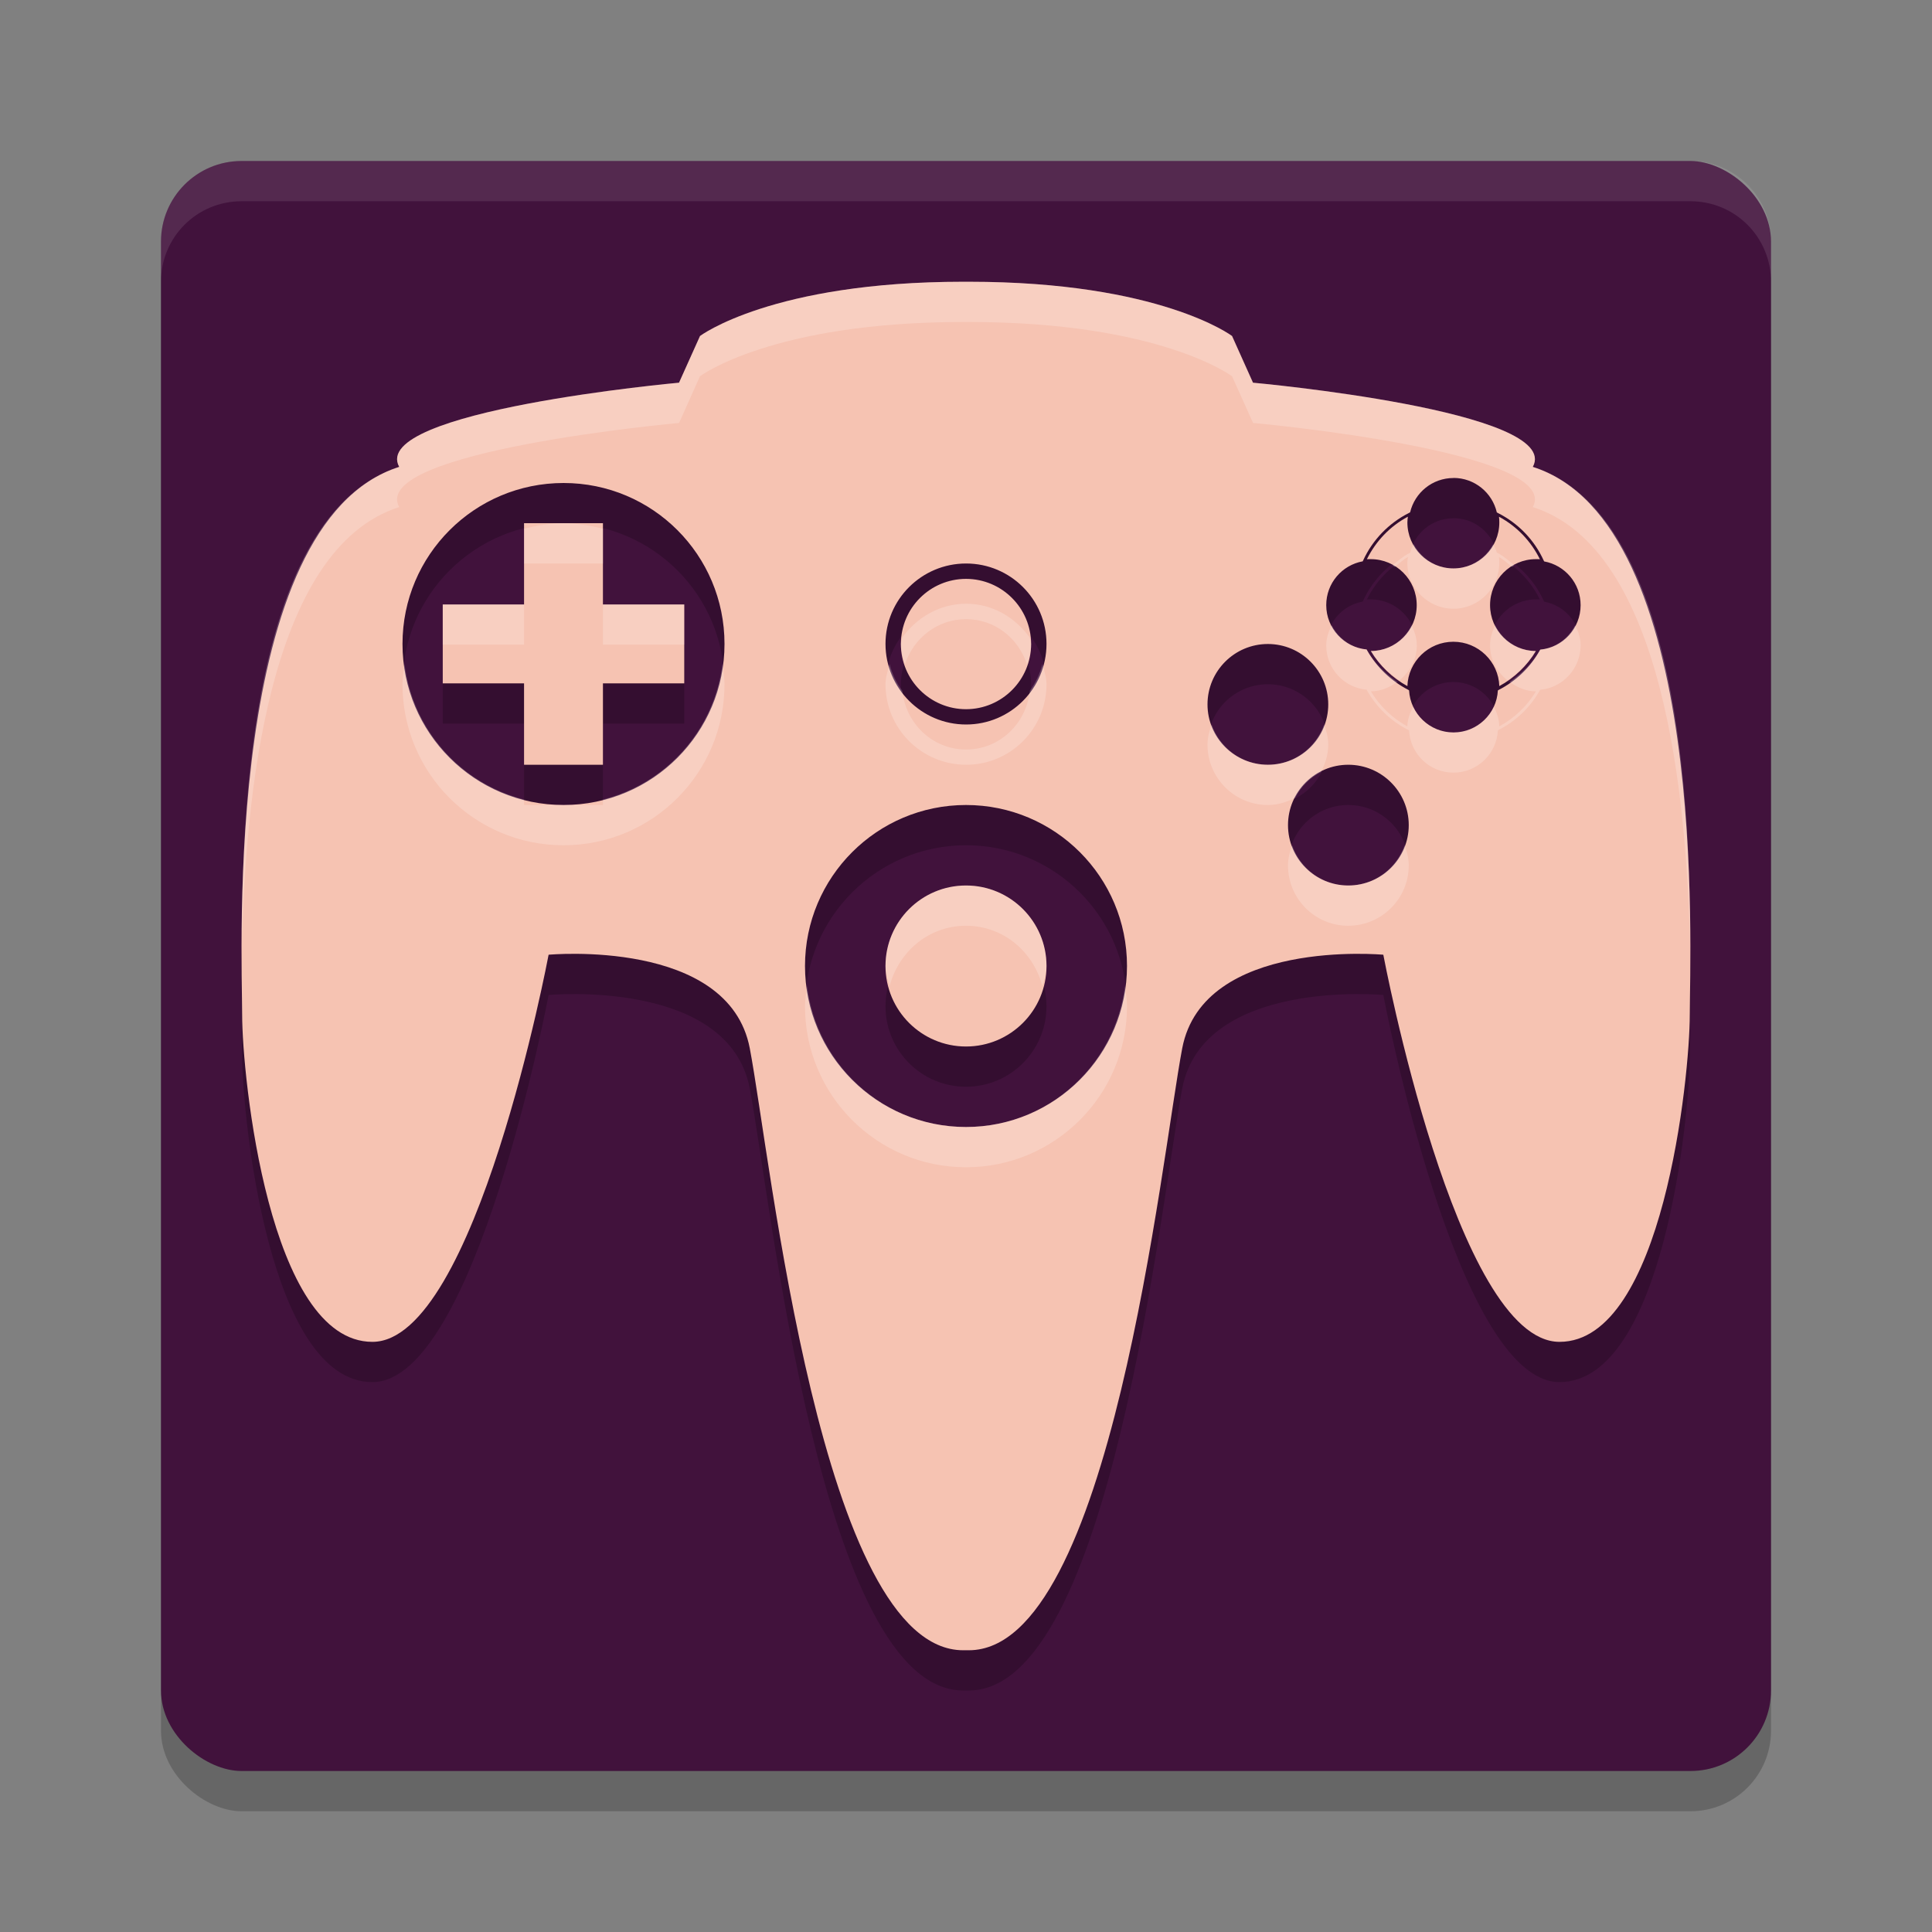 <svg xmlns="http://www.w3.org/2000/svg" width="24" height="24" version="1">
 <rect width="100%" height="100%" fill="#808080" stroke="none"/>
 <rect style="opacity:0.2" width="20" height="20" x="-22.5" y="-22" rx="1" ry="1" transform="matrix(0,-1,-1,0,0,0)"/>
 <rect style="fill:#41123c" width="20" height="20" x="-22" y="-22" rx="1" ry="1" transform="matrix(0,-1,-1,0,0,0)"/>
 <path style="opacity:0.1;fill:#ffffff" d="M 3,2 C 2.446,2 2,2.446 2,3 v 0.5 c 0,-0.554 0.446,-1 1,-1 h 18 c 0.554,0 1,0.446 1,1 V 3 C 22,2.446 21.554,2 21,2 Z"/>
 <path style="opacity:0.2" d="M 11.966,4 C 9.589,4 8.696,4.674 8.696,4.674 L 8.435,5.254 c 0,0 -3.856,0.349 -3.476,1.046 -2.19,0.697 -1.951,6.038 -1.951,6.805 0,0.766 0.333,4.064 1.618,4.064 1.285,0 2.189,-4.809 2.189,-4.809 0,0 2.237,-0.208 2.499,1.162 C 9.576,14.893 10.2,21 11.965,21 h 0.07 c 1.765,0 2.39,-6.107 2.651,-7.478 0.262,-1.37 2.498,-1.162 2.498,-1.162 0,0 0.904,4.809 2.189,4.809 1.285,0 1.618,-3.298 1.618,-4.064 0,-0.766 0.239,-6.108 -1.95,-6.805 0.381,-0.697 -3.476,-1.046 -3.476,-1.046 L 15.305,4.674 C 15.305,4.674 14.413,4 12.036,4 Z m 6.09,2.437 c 0.262,0 0.481,0.183 0.538,0.428 l 0.014,0.008 c 0.251,0.126 0.453,0.335 0.569,0.591 l 0.005,0.01 c 0.258,0.047 0.453,0.272 0.453,0.544 -3.99e-4,0.288 -0.22,0.526 -0.501,0.552 l -0.006,0.01 c -0.119,0.211 -0.296,0.381 -0.512,0.491 l -0.009,0.006 C 18.592,9.367 18.351,9.599 18.056,9.599 c -0.295,0 -0.536,-0.232 -0.552,-0.523 l -0.009,-0.006 C 17.28,8.959 17.102,8.789 16.982,8.578 l -0.005,-0.01 c -0.281,-0.026 -0.502,-0.263 -0.502,-0.551 0,-0.272 0.195,-0.497 0.453,-0.544 l 0.005,-0.01 c 0.117,-0.256 0.319,-0.465 0.57,-0.591 l 0.014,-0.008 C 17.575,6.62 17.793,6.438 18.056,6.438 Z M 7.001,6.5 C 8.106,6.5 9,7.394 9,8.499 9,9.604 8.106,10.5 7.001,10.5 5.896,10.5 5,9.604 5,8.499 5,7.394 5.896,6.5 7.001,6.5 Z M 17.488,6.919 c -0.22,0.118 -0.398,0.304 -0.508,0.528 0.017,-0.002 0.032,-0.001 0.048,-0.001 0.315,0 0.571,0.256 0.571,0.571 0,0.315 -0.256,0.57 -0.57,0.57 0.11,0.183 0.266,0.333 0.454,0.436 0.011,-0.306 0.263,-0.551 0.571,-0.551 0.308,0 0.561,0.245 0.571,0.551 0.188,-0.102 0.344,-0.252 0.454,-0.436 -0.314,-6e-4 -0.569,-0.256 -0.569,-0.57 0,-0.315 0.255,-0.571 0.57,-0.571 0.015,0 0.032,-5.5e-4 0.049,0.001 -0.11,-0.224 -0.288,-0.41 -0.508,-0.528 0.003,0.024 0.004,0.048 0.004,0.071 0,0.315 -0.255,0.571 -0.57,0.571 -0.315,0 -0.572,-0.256 -0.572,-0.571 0,-0.023 0.003,-0.047 0.006,-0.071 z M 6.51,6.999 V 8.009 H 5.5 V 8.989 H 6.51 V 10 h 0.98 V 8.989 H 8.5 V 8.009 H 7.49 V 6.999 Z M 12.001,7.5 C 12.553,7.5 13,7.947 13,8.499 13,9.051 12.553,9.5 12.001,9.5 11.449,9.5 11,9.051 11,8.499 11,7.947 11.449,7.5 12.001,7.5 Z m 0,0.191 C 11.554,7.691 11.192,8.053 11.191,8.5 11.191,8.947 11.554,9.31 12.001,9.31 12.447,9.309 12.809,8.946 12.809,8.5 12.808,8.054 12.447,7.692 12.001,7.691 Z M 15.75,8.5 c 0.414,0 0.75,0.336 0.75,0.75 C 16.5,9.664 16.164,10 15.75,10 15.336,10 15,9.664 15,9.25 15,8.836 15.336,8.5 15.75,8.5 Z M 16.749,10 C 17.163,10 17.5,10.336 17.5,10.75 17.5,11.164 17.163,11.5 16.749,11.5 16.335,11.5 16,11.164 16,10.75 16,10.336 16.335,10 16.749,10 Z M 12,10.5 c 1.105,0 2,0.895 2,1.999 C 14,13.603 13.104,14.5 12,14.5 c -1.105,0 -2,-0.896 -2,-2 0,-1.104 0.895,-2 2,-2 z m 0,1 c -0.552,-1.28e-4 -1,0.448 -1,1 -1.28e-4,0.552 0.448,1 1,1 0.552,1.28e-4 1,-0.448 1,-1 1.28e-4,-0.552 -0.448,-1 -1,-1 z"/>
 <path style="fill:#f6c3b2" d="M 11.966,3.5 C 9.589,3.5 8.696,4.174 8.696,4.174 L 8.435,4.754 c 0,0 -3.856,0.349 -3.476,1.046 -2.19,0.697 -1.951,6.038 -1.951,6.805 0,0.766 0.333,4.064 1.618,4.064 1.285,0 2.189,-4.809 2.189,-4.809 0,0 2.237,-0.208 2.499,1.162 C 9.576,14.393 10.2,20.5 11.965,20.5 h 0.07 c 1.765,0 2.39,-6.107 2.651,-7.478 0.262,-1.37 2.498,-1.162 2.498,-1.162 0,0 0.904,4.809 2.189,4.809 1.285,0 1.618,-3.298 1.618,-4.064 0,-0.766 0.239,-6.108 -1.95,-6.805 0.381,-0.697 -3.476,-1.046 -3.476,-1.046 L 15.305,4.174 c 0,0 -0.892,-0.674 -3.269,-0.674 z m 6.09,2.437 c 0.262,0 0.481,0.183 0.538,0.428 l 0.014,0.008 c 0.251,0.126 0.453,0.335 0.569,0.591 l 0.005,0.01 c 0.258,0.047 0.453,0.272 0.453,0.544 -3.99e-4,0.288 -0.22,0.526 -0.501,0.552 l -0.006,0.01 c -0.119,0.211 -0.296,0.381 -0.512,0.491 l -0.009,0.006 C 18.592,8.867 18.351,9.099 18.056,9.099 c -0.295,0 -0.536,-0.232 -0.552,-0.523 l -0.009,-0.006 C 17.28,8.459 17.102,8.289 16.982,8.078 l -0.005,-0.01 c -0.281,-0.026 -0.502,-0.263 -0.502,-0.551 0,-0.272 0.195,-0.497 0.453,-0.544 l 0.005,-0.01 c 0.117,-0.256 0.319,-0.465 0.57,-0.591 l 0.014,-0.008 C 17.575,6.12 17.793,5.938 18.056,5.938 Z M 7.001,6 C 8.106,6 9,6.894 9,7.999 9,9.104 8.106,10 7.001,10 5.896,10 5,9.104 5,7.999 5,6.894 5.896,6 7.001,6 Z M 17.488,6.419 c -0.22,0.118 -0.398,0.304 -0.508,0.528 0.017,-0.002 0.032,-0.001 0.048,-0.001 0.315,0 0.571,0.256 0.571,0.571 0,0.315 -0.256,0.57 -0.57,0.57 0.11,0.183 0.266,0.333 0.454,0.436 0.011,-0.306 0.263,-0.551 0.571,-0.551 0.308,0 0.561,0.245 0.571,0.551 0.188,-0.102 0.344,-0.252 0.454,-0.436 -0.314,-6e-4 -0.569,-0.256 -0.569,-0.57 0,-0.315 0.255,-0.571 0.57,-0.571 0.015,0 0.032,-5.5e-4 0.049,0.001 -0.11,-0.224 -0.288,-0.41 -0.508,-0.528 0.003,0.024 0.004,0.048 0.004,0.071 0,0.315 -0.255,0.571 -0.57,0.571 -0.315,0 -0.572,-0.256 -0.572,-0.571 0,-0.023 0.003,-0.047 0.006,-0.071 z M 6.51,6.499 V 7.509 H 5.5 V 8.489 H 6.51 V 9.5 h 0.98 V 8.489 H 8.5 V 7.509 H 7.49 V 6.499 Z M 12.001,7 C 12.553,7 13,7.447 13,7.999 13,8.551 12.553,9 12.001,9 11.449,9 11,8.551 11,7.999 11,7.447 11.449,7 12.001,7 Z m 0,0.191 C 11.554,7.191 11.192,7.553 11.191,8 11.191,8.447 11.554,8.81 12.001,8.81 12.447,8.809 12.809,8.446 12.809,8 12.808,7.554 12.447,7.192 12.001,7.191 Z M 15.75,8 C 16.164,8 16.5,8.336 16.5,8.75 16.5,9.164 16.164,9.5 15.75,9.5 15.336,9.5 15,9.164 15,8.75 15,8.336 15.336,8 15.75,8 Z m 0.999,1.5 C 17.163,9.5 17.5,9.836 17.5,10.25 17.5,10.664 17.163,11 16.749,11 16.335,11 16,10.664 16,10.25 16,9.836 16.335,9.5 16.749,9.5 Z M 12,10 c 1.105,0 2,0.895 2,1.999 C 14,13.103 13.104,14 12,14 c -1.105,0 -2,-0.896 -2,-2 0,-1.104 0.895,-2 2,-2 z m 0,1 c -0.552,-1.28e-4 -1,0.448 -1,1 -1.28e-4,0.552 0.448,1 1,1 0.552,1.28e-4 1,-0.448 1,-1 1.28e-4,-0.552 -0.448,-1 -1,-1 z"/>
 <path style="opacity:0.2;fill:#ffffff" d="M 11.967 3.5 C 9.59 3.5 8.695 4.174 8.695 4.174 L 8.436 4.754 C 8.436 4.754 4.578 5.102 4.959 5.799 C 3.118 6.385 2.999 10.11 3.006 11.783 C 3.044 9.921 3.326 6.819 4.959 6.299 C 4.578 5.602 8.436 5.254 8.436 5.254 L 8.695 4.674 C 8.695 4.674 9.59 4 11.967 4 L 12.037 4 C 14.414 4 15.305 4.674 15.305 4.674 L 15.566 5.254 C 15.566 5.254 19.422 5.602 19.041 6.299 C 20.674 6.818 20.956 9.921 20.994 11.783 C 21.001 10.11 20.882 6.384 19.041 5.799 C 19.422 5.102 15.566 4.754 15.566 4.754 L 15.305 4.174 C 15.305 4.174 14.414 3.5 12.037 3.5 L 11.967 3.5 z M 7 6.5 C 6.83 6.5 6.668 6.528 6.51 6.568 L 6.51 7 L 7.49 7 L 7.49 6.568 C 7.333 6.529 7.17 6.5 7 6.5 z M 17.561 6.76 C 17.544 6.794 17.526 6.827 17.518 6.865 L 17.504 6.873 C 17.427 6.912 17.364 6.97 17.297 7.023 C 17.307 7.029 17.316 7.037 17.326 7.043 C 17.38 7.001 17.428 6.953 17.488 6.92 L 17.49 6.92 C 17.487 6.944 17.482 6.967 17.482 6.99 C 17.482 7.305 17.74 7.562 18.055 7.562 C 18.37 7.562 18.625 7.305 18.625 6.99 C 18.625 6.967 18.624 6.944 18.621 6.92 C 18.682 6.953 18.731 7.001 18.785 7.043 C 18.795 7.037 18.803 7.029 18.812 7.023 C 18.746 6.97 18.684 6.91 18.607 6.871 L 18.594 6.865 C 18.585 6.828 18.565 6.794 18.549 6.76 C 18.452 6.937 18.27 7.062 18.055 7.062 C 17.839 7.062 17.658 6.937 17.561 6.76 z M 12.002 7.5 C 11.671 7.5 11.391 7.671 11.209 7.918 C 11.206 7.946 11.191 7.971 11.191 8 C 11.191 8.089 11.216 8.17 11.242 8.25 C 11.349 7.928 11.644 7.691 12.002 7.691 C 12.361 7.692 12.652 7.93 12.758 8.254 C 12.785 8.173 12.809 8.09 12.809 8 C 12.809 7.971 12.794 7.946 12.791 7.918 C 12.609 7.671 12.332 7.5 12.002 7.5 z M 5.5 7.508 L 5.5 8.008 L 6.51 8.008 L 6.51 7.508 L 5.5 7.508 z M 7.49 7.508 L 7.49 8.008 L 8.5 8.008 L 8.5 7.508 L 7.49 7.508 z M 16.543 7.768 C 16.504 7.844 16.475 7.926 16.475 8.018 C 16.475 8.306 16.695 8.542 16.977 8.568 L 16.982 8.578 C 17.102 8.789 17.279 8.958 17.494 9.068 L 17.504 9.074 C 17.52 9.366 17.759 9.598 18.055 9.598 C 18.35 9.598 18.592 9.366 18.607 9.074 L 18.615 9.068 C 18.831 8.958 19.008 8.789 19.127 8.578 L 19.135 8.568 C 19.416 8.542 19.634 8.304 19.635 8.016 C 19.635 7.924 19.606 7.844 19.566 7.768 C 19.482 7.931 19.326 8.051 19.135 8.068 L 19.127 8.078 C 19.036 8.239 18.904 8.366 18.754 8.471 C 18.848 8.539 18.956 8.588 19.08 8.588 C 18.97 8.771 18.813 8.921 18.625 9.023 C 18.622 8.935 18.596 8.853 18.557 8.779 C 18.468 8.968 18.276 9.098 18.055 9.098 C 17.833 9.098 17.643 8.968 17.555 8.779 C 17.515 8.854 17.486 8.934 17.482 9.023 C 17.294 8.921 17.14 8.771 17.029 8.588 C 17.154 8.588 17.263 8.539 17.357 8.471 C 17.207 8.366 17.074 8.239 16.982 8.078 L 16.977 8.068 C 16.785 8.051 16.628 7.93 16.543 7.768 z M 17.535 7.768 C 17.442 7.955 17.253 8.087 17.029 8.088 C 17.118 8.236 17.243 8.354 17.385 8.451 C 17.512 8.347 17.6 8.195 17.6 8.018 C 17.6 7.927 17.573 7.844 17.535 7.768 z M 18.574 7.768 C 18.536 7.844 18.51 7.927 18.51 8.018 C 18.51 8.195 18.597 8.347 18.725 8.451 C 18.866 8.354 18.991 8.236 19.08 8.088 C 18.857 8.087 18.667 7.955 18.574 7.768 z M 5.025 8.25 C 5.015 8.333 5 8.415 5 8.5 C 5 9.605 5.895 10.5 7 10.5 C 8.105 10.5 9 9.605 9 8.5 C 9 8.415 8.985 8.333 8.975 8.25 C 8.871 9.071 8.277 9.732 7.49 9.932 L 7.49 10 L 7 10 L 6.51 10 L 6.51 9.932 C 5.723 9.732 5.129 9.07 5.025 8.25 z M 11.051 8.25 C 11.029 8.332 11 8.412 11 8.5 C 11 9.052 11.45 9.5 12.002 9.5 C 12.554 9.5 13 9.052 13 8.5 C 13 8.412 12.971 8.332 12.949 8.25 C 12.917 8.372 12.865 8.481 12.793 8.58 C 12.751 8.987 12.42 9.31 12.002 9.311 C 11.584 9.311 11.252 8.989 11.209 8.582 C 11.135 8.482 11.083 8.373 11.051 8.25 z M 15.051 9 C 15.023 9.079 15 9.162 15 9.25 C 15 9.664 15.336 10 15.75 10 C 15.874 10 15.987 9.963 16.09 9.91 C 16.161 9.773 16.271 9.663 16.408 9.592 C 16.463 9.488 16.5 9.375 16.5 9.25 C 16.5 9.162 16.477 9.079 16.449 9 C 16.345 9.289 16.075 9.5 15.75 9.5 C 15.424 9.5 15.154 9.29 15.051 9 z M 16.051 10.5 C 16.023 10.579 16 10.662 16 10.75 C 16 11.164 16.334 11.5 16.748 11.5 C 17.162 11.5 17.5 11.164 17.5 10.75 C 17.5 10.662 17.477 10.579 17.449 10.5 C 17.345 10.79 17.074 11 16.748 11 C 16.422 11 16.154 10.79 16.051 10.5 z M 12 11 C 11.448 11 11 11.448 11 12 C 11 12.089 11.029 12.168 11.051 12.25 C 11.164 11.822 11.537 11.5 12 11.5 C 12.463 11.5 12.836 11.822 12.949 12.25 C 12.971 12.168 13 12.089 13 12 C 13 11.448 12.552 11 12 11 z M 10.025 12.25 C 10.015 12.333 10 12.414 10 12.5 C 10 13.604 10.895 14.5 12 14.5 C 13.104 14.5 14 13.604 14 12.5 C 14 12.415 13.985 12.333 13.975 12.25 C 13.85 13.235 13.019 14 12 14 C 10.981 14 10.15 13.235 10.025 12.25 z"/>
</svg>
